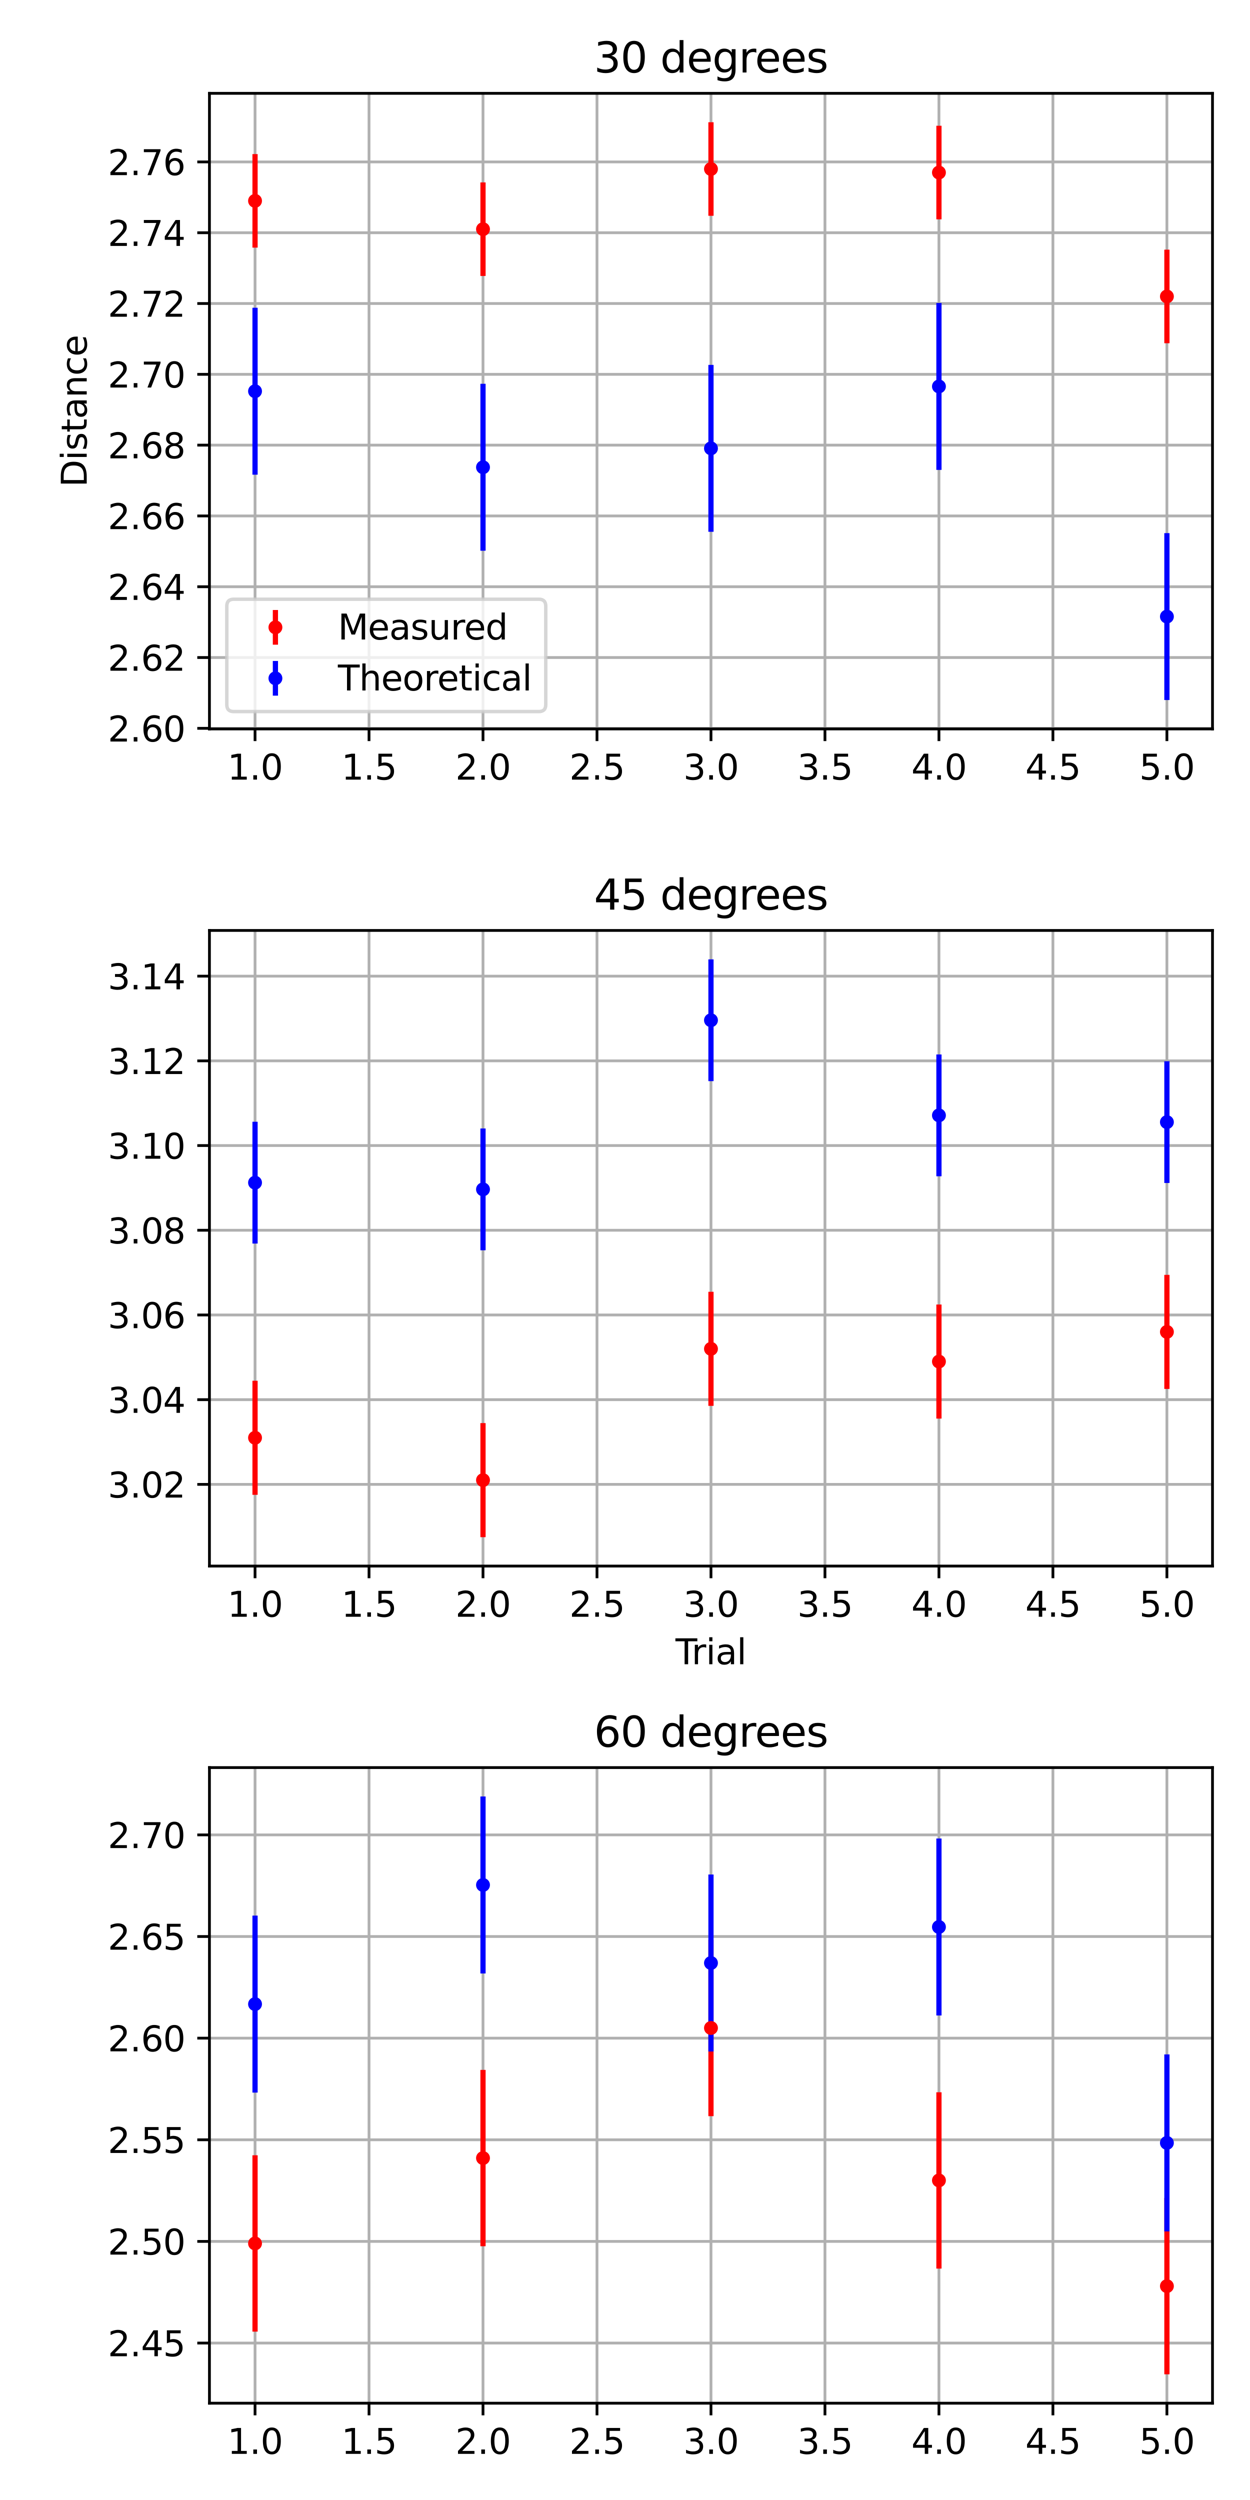 <?xml version="1.0" encoding="utf-8" standalone="no"?>
<!DOCTYPE svg PUBLIC "-//W3C//DTD SVG 1.1//EN"
  "http://www.w3.org/Graphics/SVG/1.1/DTD/svg11.dtd">
<svg xmlns:xlink="http://www.w3.org/1999/xlink" width="360pt" height="720pt" viewBox="0 0 360 720" xmlns="http://www.w3.org/2000/svg" version="1.1">
 <defs>
  <style type="text/css">*{stroke-linejoin: round; stroke-linecap: butt}</style>
 </defs>
 <g id="figure_1">
  <g id="patch_1">
   <path d="M 0 720 
L 360 720 
L 360 0 
L 0 0 
z
" style="fill: #ffffff"/>
  </g>
  <g id="axes_1">
   <g id="patch_2">
    <path d="M 60.32 209.933 
L 349.2 209.933 
L 349.2 26.88 
L 60.32 26.88 
z
" style="fill: #ffffff"/>
   </g>
   <g id="matplotlib.axis_1">
    <g id="xtick_1">
     <g id="line2d_1">
      <path d="M 73.451 209.933 
L 73.451 26.88 
" clip-path="url(#p9bf7379283)" style="fill: none; stroke: #b0b0b0; stroke-width: 0.8; stroke-linecap: square"/>
     </g>
     <g id="line2d_2">
      <defs>
       <path id="m99690526c1" d="M 0 0 
L 0 3.5 
" style="stroke: #000000; stroke-width: 0.8"/>
      </defs>
      <g>
       <use xlink:href="#m99690526c1" x="73.451" y="209.933" style="stroke: #000000; stroke-width: 0.8"/>
      </g>
     </g>
     <g id="text_1">
      <!-- 1.0 -->
      <g transform="translate(65.499 224.532) scale(0.1 -0.1)">
       <defs>
        <path id="DejaVuSans-31" d="M 794 531 
L 1825 531 
L 1825 4091 
L 703 3866 
L 703 4441 
L 1819 4666 
L 2450 4666 
L 2450 531 
L 3481 531 
L 3481 0 
L 794 0 
L 794 531 
z
" transform="scale(0.016)"/>
        <path id="DejaVuSans-2e" d="M 684 794 
L 1344 794 
L 1344 0 
L 684 0 
L 684 794 
z
" transform="scale(0.016)"/>
        <path id="DejaVuSans-30" d="M 2034 4250 
Q 1547 4250 1301 3770 
Q 1056 3291 1056 2328 
Q 1056 1369 1301 889 
Q 1547 409 2034 409 
Q 2525 409 2770 889 
Q 3016 1369 3016 2328 
Q 3016 3291 2770 3770 
Q 2525 4250 2034 4250 
z
M 2034 4750 
Q 2819 4750 3233 4129 
Q 3647 3509 3647 2328 
Q 3647 1150 3233 529 
Q 2819 -91 2034 -91 
Q 1250 -91 836 529 
Q 422 1150 422 2328 
Q 422 3509 836 4129 
Q 1250 4750 2034 4750 
z
" transform="scale(0.016)"/>
       </defs>
       <use xlink:href="#DejaVuSans-31"/>
       <use xlink:href="#DejaVuSans-2e" x="63.623"/>
       <use xlink:href="#DejaVuSans-30" x="95.41"/>
      </g>
     </g>
    </g>
    <g id="xtick_2">
     <g id="line2d_3">
      <path d="M 106.278 209.933 
L 106.278 26.88 
" clip-path="url(#p9bf7379283)" style="fill: none; stroke: #b0b0b0; stroke-width: 0.8; stroke-linecap: square"/>
     </g>
     <g id="line2d_4">
      <g>
       <use xlink:href="#m99690526c1" x="106.278" y="209.933" style="stroke: #000000; stroke-width: 0.8"/>
      </g>
     </g>
     <g id="text_2">
      <!-- 1.5 -->
      <g transform="translate(98.327 224.532) scale(0.1 -0.1)">
       <defs>
        <path id="DejaVuSans-35" d="M 691 4666 
L 3169 4666 
L 3169 4134 
L 1269 4134 
L 1269 2991 
Q 1406 3038 1543 3061 
Q 1681 3084 1819 3084 
Q 2600 3084 3056 2656 
Q 3513 2228 3513 1497 
Q 3513 744 3044 326 
Q 2575 -91 1722 -91 
Q 1428 -91 1123 -41 
Q 819 9 494 109 
L 494 744 
Q 775 591 1075 516 
Q 1375 441 1709 441 
Q 2250 441 2565 725 
Q 2881 1009 2881 1497 
Q 2881 1984 2565 2268 
Q 2250 2553 1709 2553 
Q 1456 2553 1204 2497 
Q 953 2441 691 2322 
L 691 4666 
z
" transform="scale(0.016)"/>
       </defs>
       <use xlink:href="#DejaVuSans-31"/>
       <use xlink:href="#DejaVuSans-2e" x="63.623"/>
       <use xlink:href="#DejaVuSans-35" x="95.41"/>
      </g>
     </g>
    </g>
    <g id="xtick_3">
     <g id="line2d_5">
      <path d="M 139.105 209.933 
L 139.105 26.88 
" clip-path="url(#p9bf7379283)" style="fill: none; stroke: #b0b0b0; stroke-width: 0.8; stroke-linecap: square"/>
     </g>
     <g id="line2d_6">
      <g>
       <use xlink:href="#m99690526c1" x="139.105" y="209.933" style="stroke: #000000; stroke-width: 0.8"/>
      </g>
     </g>
     <g id="text_3">
      <!-- 2.0 -->
      <g transform="translate(131.154 224.532) scale(0.1 -0.1)">
       <defs>
        <path id="DejaVuSans-32" d="M 1228 531 
L 3431 531 
L 3431 0 
L 469 0 
L 469 531 
Q 828 903 1448 1529 
Q 2069 2156 2228 2338 
Q 2531 2678 2651 2914 
Q 2772 3150 2772 3378 
Q 2772 3750 2511 3984 
Q 2250 4219 1831 4219 
Q 1534 4219 1204 4116 
Q 875 4013 500 3803 
L 500 4441 
Q 881 4594 1212 4672 
Q 1544 4750 1819 4750 
Q 2544 4750 2975 4387 
Q 3406 4025 3406 3419 
Q 3406 3131 3298 2873 
Q 3191 2616 2906 2266 
Q 2828 2175 2409 1742 
Q 1991 1309 1228 531 
z
" transform="scale(0.016)"/>
       </defs>
       <use xlink:href="#DejaVuSans-32"/>
       <use xlink:href="#DejaVuSans-2e" x="63.623"/>
       <use xlink:href="#DejaVuSans-30" x="95.41"/>
      </g>
     </g>
    </g>
    <g id="xtick_4">
     <g id="line2d_7">
      <path d="M 171.933 209.933 
L 171.933 26.88 
" clip-path="url(#p9bf7379283)" style="fill: none; stroke: #b0b0b0; stroke-width: 0.8; stroke-linecap: square"/>
     </g>
     <g id="line2d_8">
      <g>
       <use xlink:href="#m99690526c1" x="171.933" y="209.933" style="stroke: #000000; stroke-width: 0.8"/>
      </g>
     </g>
     <g id="text_4">
      <!-- 2.5 -->
      <g transform="translate(163.981 224.532) scale(0.1 -0.1)">
       <use xlink:href="#DejaVuSans-32"/>
       <use xlink:href="#DejaVuSans-2e" x="63.623"/>
       <use xlink:href="#DejaVuSans-35" x="95.41"/>
      </g>
     </g>
    </g>
    <g id="xtick_5">
     <g id="line2d_9">
      <path d="M 204.76 209.933 
L 204.76 26.88 
" clip-path="url(#p9bf7379283)" style="fill: none; stroke: #b0b0b0; stroke-width: 0.8; stroke-linecap: square"/>
     </g>
     <g id="line2d_10">
      <g>
       <use xlink:href="#m99690526c1" x="204.76" y="209.933" style="stroke: #000000; stroke-width: 0.8"/>
      </g>
     </g>
     <g id="text_5">
      <!-- 3.0 -->
      <g transform="translate(196.808 224.532) scale(0.1 -0.1)">
       <defs>
        <path id="DejaVuSans-33" d="M 2597 2516 
Q 3050 2419 3304 2112 
Q 3559 1806 3559 1356 
Q 3559 666 3084 287 
Q 2609 -91 1734 -91 
Q 1441 -91 1130 -33 
Q 819 25 488 141 
L 488 750 
Q 750 597 1062 519 
Q 1375 441 1716 441 
Q 2309 441 2620 675 
Q 2931 909 2931 1356 
Q 2931 1769 2642 2001 
Q 2353 2234 1838 2234 
L 1294 2234 
L 1294 2753 
L 1863 2753 
Q 2328 2753 2575 2939 
Q 2822 3125 2822 3475 
Q 2822 3834 2567 4026 
Q 2313 4219 1838 4219 
Q 1578 4219 1281 4162 
Q 984 4106 628 3988 
L 628 4550 
Q 988 4650 1302 4700 
Q 1616 4750 1894 4750 
Q 2613 4750 3031 4423 
Q 3450 4097 3450 3541 
Q 3450 3153 3228 2886 
Q 3006 2619 2597 2516 
z
" transform="scale(0.016)"/>
       </defs>
       <use xlink:href="#DejaVuSans-33"/>
       <use xlink:href="#DejaVuSans-2e" x="63.623"/>
       <use xlink:href="#DejaVuSans-30" x="95.41"/>
      </g>
     </g>
    </g>
    <g id="xtick_6">
     <g id="line2d_11">
      <path d="M 237.587 209.933 
L 237.587 26.88 
" clip-path="url(#p9bf7379283)" style="fill: none; stroke: #b0b0b0; stroke-width: 0.8; stroke-linecap: square"/>
     </g>
     <g id="line2d_12">
      <g>
       <use xlink:href="#m99690526c1" x="237.587" y="209.933" style="stroke: #000000; stroke-width: 0.8"/>
      </g>
     </g>
     <g id="text_6">
      <!-- 3.5 -->
      <g transform="translate(229.636 224.532) scale(0.1 -0.1)">
       <use xlink:href="#DejaVuSans-33"/>
       <use xlink:href="#DejaVuSans-2e" x="63.623"/>
       <use xlink:href="#DejaVuSans-35" x="95.41"/>
      </g>
     </g>
    </g>
    <g id="xtick_7">
     <g id="line2d_13">
      <path d="M 270.415 209.933 
L 270.415 26.88 
" clip-path="url(#p9bf7379283)" style="fill: none; stroke: #b0b0b0; stroke-width: 0.8; stroke-linecap: square"/>
     </g>
     <g id="line2d_14">
      <g>
       <use xlink:href="#m99690526c1" x="270.415" y="209.933" style="stroke: #000000; stroke-width: 0.8"/>
      </g>
     </g>
     <g id="text_7">
      <!-- 4.0 -->
      <g transform="translate(262.463 224.532) scale(0.1 -0.1)">
       <defs>
        <path id="DejaVuSans-34" d="M 2419 4116 
L 825 1625 
L 2419 1625 
L 2419 4116 
z
M 2253 4666 
L 3047 4666 
L 3047 1625 
L 3713 1625 
L 3713 1100 
L 3047 1100 
L 3047 0 
L 2419 0 
L 2419 1100 
L 313 1100 
L 313 1709 
L 2253 4666 
z
" transform="scale(0.016)"/>
       </defs>
       <use xlink:href="#DejaVuSans-34"/>
       <use xlink:href="#DejaVuSans-2e" x="63.623"/>
       <use xlink:href="#DejaVuSans-30" x="95.41"/>
      </g>
     </g>
    </g>
    <g id="xtick_8">
     <g id="line2d_15">
      <path d="M 303.242 209.933 
L 303.242 26.88 
" clip-path="url(#p9bf7379283)" style="fill: none; stroke: #b0b0b0; stroke-width: 0.8; stroke-linecap: square"/>
     </g>
     <g id="line2d_16">
      <g>
       <use xlink:href="#m99690526c1" x="303.242" y="209.933" style="stroke: #000000; stroke-width: 0.8"/>
      </g>
     </g>
     <g id="text_8">
      <!-- 4.5 -->
      <g transform="translate(295.29 224.532) scale(0.1 -0.1)">
       <use xlink:href="#DejaVuSans-34"/>
       <use xlink:href="#DejaVuSans-2e" x="63.623"/>
       <use xlink:href="#DejaVuSans-35" x="95.41"/>
      </g>
     </g>
    </g>
    <g id="xtick_9">
     <g id="line2d_17">
      <path d="M 336.069 209.933 
L 336.069 26.88 
" clip-path="url(#p9bf7379283)" style="fill: none; stroke: #b0b0b0; stroke-width: 0.8; stroke-linecap: square"/>
     </g>
     <g id="line2d_18">
      <g>
       <use xlink:href="#m99690526c1" x="336.069" y="209.933" style="stroke: #000000; stroke-width: 0.8"/>
      </g>
     </g>
     <g id="text_9">
      <!-- 5.0 -->
      <g transform="translate(328.118 224.532) scale(0.1 -0.1)">
       <use xlink:href="#DejaVuSans-35"/>
       <use xlink:href="#DejaVuSans-2e" x="63.623"/>
       <use xlink:href="#DejaVuSans-30" x="95.41"/>
      </g>
     </g>
    </g>
   </g>
   <g id="matplotlib.axis_2">
    <g id="ytick_1">
     <g id="line2d_19">
      <path d="M 60.32 209.761 
L 349.2 209.761 
" clip-path="url(#p9bf7379283)" style="fill: none; stroke: #b0b0b0; stroke-width: 0.8; stroke-linecap: square"/>
     </g>
     <g id="line2d_20">
      <defs>
       <path id="m8f502c52a0" d="M 0 0 
L -3.5 0 
" style="stroke: #000000; stroke-width: 0.8"/>
      </defs>
      <g>
       <use xlink:href="#m8f502c52a0" x="60.32" y="209.761" style="stroke: #000000; stroke-width: 0.8"/>
      </g>
     </g>
     <g id="text_10">
      <!-- 2.60 -->
      <g transform="translate(31.054 213.56) scale(0.1 -0.1)">
       <defs>
        <path id="DejaVuSans-36" d="M 2113 2584 
Q 1688 2584 1439 2293 
Q 1191 2003 1191 1497 
Q 1191 994 1439 701 
Q 1688 409 2113 409 
Q 2538 409 2786 701 
Q 3034 994 3034 1497 
Q 3034 2003 2786 2293 
Q 2538 2584 2113 2584 
z
M 3366 4563 
L 3366 3988 
Q 3128 4100 2886 4159 
Q 2644 4219 2406 4219 
Q 1781 4219 1451 3797 
Q 1122 3375 1075 2522 
Q 1259 2794 1537 2939 
Q 1816 3084 2150 3084 
Q 2853 3084 3261 2657 
Q 3669 2231 3669 1497 
Q 3669 778 3244 343 
Q 2819 -91 2113 -91 
Q 1303 -91 875 529 
Q 447 1150 447 2328 
Q 447 3434 972 4092 
Q 1497 4750 2381 4750 
Q 2619 4750 2861 4703 
Q 3103 4656 3366 4563 
z
" transform="scale(0.016)"/>
       </defs>
       <use xlink:href="#DejaVuSans-32"/>
       <use xlink:href="#DejaVuSans-2e" x="63.623"/>
       <use xlink:href="#DejaVuSans-36" x="95.41"/>
       <use xlink:href="#DejaVuSans-30" x="159.033"/>
      </g>
     </g>
    </g>
    <g id="ytick_2">
     <g id="line2d_21">
      <path d="M 60.32 189.37 
L 349.2 189.37 
" clip-path="url(#p9bf7379283)" style="fill: none; stroke: #b0b0b0; stroke-width: 0.8; stroke-linecap: square"/>
     </g>
     <g id="line2d_22">
      <g>
       <use xlink:href="#m8f502c52a0" x="60.32" y="189.37" style="stroke: #000000; stroke-width: 0.8"/>
      </g>
     </g>
     <g id="text_11">
      <!-- 2.62 -->
      <g transform="translate(31.054 193.169) scale(0.1 -0.1)">
       <use xlink:href="#DejaVuSans-32"/>
       <use xlink:href="#DejaVuSans-2e" x="63.623"/>
       <use xlink:href="#DejaVuSans-36" x="95.41"/>
       <use xlink:href="#DejaVuSans-32" x="159.033"/>
      </g>
     </g>
    </g>
    <g id="ytick_3">
     <g id="line2d_23">
      <path d="M 60.32 168.979 
L 349.2 168.979 
" clip-path="url(#p9bf7379283)" style="fill: none; stroke: #b0b0b0; stroke-width: 0.8; stroke-linecap: square"/>
     </g>
     <g id="line2d_24">
      <g>
       <use xlink:href="#m8f502c52a0" x="60.32" y="168.979" style="stroke: #000000; stroke-width: 0.8"/>
      </g>
     </g>
     <g id="text_12">
      <!-- 2.64 -->
      <g transform="translate(31.054 172.778) scale(0.1 -0.1)">
       <use xlink:href="#DejaVuSans-32"/>
       <use xlink:href="#DejaVuSans-2e" x="63.623"/>
       <use xlink:href="#DejaVuSans-36" x="95.41"/>
       <use xlink:href="#DejaVuSans-34" x="159.033"/>
      </g>
     </g>
    </g>
    <g id="ytick_4">
     <g id="line2d_25">
      <path d="M 60.32 148.589 
L 349.2 148.589 
" clip-path="url(#p9bf7379283)" style="fill: none; stroke: #b0b0b0; stroke-width: 0.8; stroke-linecap: square"/>
     </g>
     <g id="line2d_26">
      <g>
       <use xlink:href="#m8f502c52a0" x="60.32" y="148.589" style="stroke: #000000; stroke-width: 0.8"/>
      </g>
     </g>
     <g id="text_13">
      <!-- 2.66 -->
      <g transform="translate(31.054 152.388) scale(0.1 -0.1)">
       <use xlink:href="#DejaVuSans-32"/>
       <use xlink:href="#DejaVuSans-2e" x="63.623"/>
       <use xlink:href="#DejaVuSans-36" x="95.41"/>
       <use xlink:href="#DejaVuSans-36" x="159.033"/>
      </g>
     </g>
    </g>
    <g id="ytick_5">
     <g id="line2d_27">
      <path d="M 60.32 128.198 
L 349.2 128.198 
" clip-path="url(#p9bf7379283)" style="fill: none; stroke: #b0b0b0; stroke-width: 0.8; stroke-linecap: square"/>
     </g>
     <g id="line2d_28">
      <g>
       <use xlink:href="#m8f502c52a0" x="60.32" y="128.198" style="stroke: #000000; stroke-width: 0.8"/>
      </g>
     </g>
     <g id="text_14">
      <!-- 2.68 -->
      <g transform="translate(31.054 131.997) scale(0.1 -0.1)">
       <defs>
        <path id="DejaVuSans-38" d="M 2034 2216 
Q 1584 2216 1326 1975 
Q 1069 1734 1069 1313 
Q 1069 891 1326 650 
Q 1584 409 2034 409 
Q 2484 409 2743 651 
Q 3003 894 3003 1313 
Q 3003 1734 2745 1975 
Q 2488 2216 2034 2216 
z
M 1403 2484 
Q 997 2584 770 2862 
Q 544 3141 544 3541 
Q 544 4100 942 4425 
Q 1341 4750 2034 4750 
Q 2731 4750 3128 4425 
Q 3525 4100 3525 3541 
Q 3525 3141 3298 2862 
Q 3072 2584 2669 2484 
Q 3125 2378 3379 2068 
Q 3634 1759 3634 1313 
Q 3634 634 3220 271 
Q 2806 -91 2034 -91 
Q 1263 -91 848 271 
Q 434 634 434 1313 
Q 434 1759 690 2068 
Q 947 2378 1403 2484 
z
M 1172 3481 
Q 1172 3119 1398 2916 
Q 1625 2713 2034 2713 
Q 2441 2713 2670 2916 
Q 2900 3119 2900 3481 
Q 2900 3844 2670 4047 
Q 2441 4250 2034 4250 
Q 1625 4250 1398 4047 
Q 1172 3844 1172 3481 
z
" transform="scale(0.016)"/>
       </defs>
       <use xlink:href="#DejaVuSans-32"/>
       <use xlink:href="#DejaVuSans-2e" x="63.623"/>
       <use xlink:href="#DejaVuSans-36" x="95.41"/>
       <use xlink:href="#DejaVuSans-38" x="159.033"/>
      </g>
     </g>
    </g>
    <g id="ytick_6">
     <g id="line2d_29">
      <path d="M 60.32 107.807 
L 349.2 107.807 
" clip-path="url(#p9bf7379283)" style="fill: none; stroke: #b0b0b0; stroke-width: 0.8; stroke-linecap: square"/>
     </g>
     <g id="line2d_30">
      <g>
       <use xlink:href="#m8f502c52a0" x="60.32" y="107.807" style="stroke: #000000; stroke-width: 0.8"/>
      </g>
     </g>
     <g id="text_15">
      <!-- 2.70 -->
      <g transform="translate(31.054 111.606) scale(0.1 -0.1)">
       <defs>
        <path id="DejaVuSans-37" d="M 525 4666 
L 3525 4666 
L 3525 4397 
L 1831 0 
L 1172 0 
L 2766 4134 
L 525 4134 
L 525 4666 
z
" transform="scale(0.016)"/>
       </defs>
       <use xlink:href="#DejaVuSans-32"/>
       <use xlink:href="#DejaVuSans-2e" x="63.623"/>
       <use xlink:href="#DejaVuSans-37" x="95.41"/>
       <use xlink:href="#DejaVuSans-30" x="159.033"/>
      </g>
     </g>
    </g>
    <g id="ytick_7">
     <g id="line2d_31">
      <path d="M 60.32 87.416 
L 349.2 87.416 
" clip-path="url(#p9bf7379283)" style="fill: none; stroke: #b0b0b0; stroke-width: 0.8; stroke-linecap: square"/>
     </g>
     <g id="line2d_32">
      <g>
       <use xlink:href="#m8f502c52a0" x="60.32" y="87.416" style="stroke: #000000; stroke-width: 0.8"/>
      </g>
     </g>
     <g id="text_16">
      <!-- 2.72 -->
      <g transform="translate(31.054 91.216) scale(0.1 -0.1)">
       <use xlink:href="#DejaVuSans-32"/>
       <use xlink:href="#DejaVuSans-2e" x="63.623"/>
       <use xlink:href="#DejaVuSans-37" x="95.41"/>
       <use xlink:href="#DejaVuSans-32" x="159.033"/>
      </g>
     </g>
    </g>
    <g id="ytick_8">
     <g id="line2d_33">
      <path d="M 60.32 67.026 
L 349.2 67.026 
" clip-path="url(#p9bf7379283)" style="fill: none; stroke: #b0b0b0; stroke-width: 0.8; stroke-linecap: square"/>
     </g>
     <g id="line2d_34">
      <g>
       <use xlink:href="#m8f502c52a0" x="60.32" y="67.026" style="stroke: #000000; stroke-width: 0.8"/>
      </g>
     </g>
     <g id="text_17">
      <!-- 2.74 -->
      <g transform="translate(31.054 70.825) scale(0.1 -0.1)">
       <use xlink:href="#DejaVuSans-32"/>
       <use xlink:href="#DejaVuSans-2e" x="63.623"/>
       <use xlink:href="#DejaVuSans-37" x="95.41"/>
       <use xlink:href="#DejaVuSans-34" x="159.033"/>
      </g>
     </g>
    </g>
    <g id="ytick_9">
     <g id="line2d_35">
      <path d="M 60.32 46.635 
L 349.2 46.635 
" clip-path="url(#p9bf7379283)" style="fill: none; stroke: #b0b0b0; stroke-width: 0.8; stroke-linecap: square"/>
     </g>
     <g id="line2d_36">
      <g>
       <use xlink:href="#m8f502c52a0" x="60.32" y="46.635" style="stroke: #000000; stroke-width: 0.8"/>
      </g>
     </g>
     <g id="text_18">
      <!-- 2.76 -->
      <g transform="translate(31.054 50.434) scale(0.1 -0.1)">
       <use xlink:href="#DejaVuSans-32"/>
       <use xlink:href="#DejaVuSans-2e" x="63.623"/>
       <use xlink:href="#DejaVuSans-37" x="95.41"/>
       <use xlink:href="#DejaVuSans-36" x="159.033"/>
      </g>
     </g>
    </g>
    <g id="text_19">
     <!-- Distance -->
     <g transform="translate(24.975 140.269) rotate(-90) scale(0.1 -0.1)">
      <defs>
       <path id="DejaVuSans-44" d="M 1259 4147 
L 1259 519 
L 2022 519 
Q 2988 519 3436 956 
Q 3884 1394 3884 2338 
Q 3884 3275 3436 3711 
Q 2988 4147 2022 4147 
L 1259 4147 
z
M 628 4666 
L 1925 4666 
Q 3281 4666 3915 4102 
Q 4550 3538 4550 2338 
Q 4550 1131 3912 565 
Q 3275 0 1925 0 
L 628 0 
L 628 4666 
z
" transform="scale(0.016)"/>
       <path id="DejaVuSans-69" d="M 603 3500 
L 1178 3500 
L 1178 0 
L 603 0 
L 603 3500 
z
M 603 4863 
L 1178 4863 
L 1178 4134 
L 603 4134 
L 603 4863 
z
" transform="scale(0.016)"/>
       <path id="DejaVuSans-73" d="M 2834 3397 
L 2834 2853 
Q 2591 2978 2328 3040 
Q 2066 3103 1784 3103 
Q 1356 3103 1142 2972 
Q 928 2841 928 2578 
Q 928 2378 1081 2264 
Q 1234 2150 1697 2047 
L 1894 2003 
Q 2506 1872 2764 1633 
Q 3022 1394 3022 966 
Q 3022 478 2636 193 
Q 2250 -91 1575 -91 
Q 1294 -91 989 -36 
Q 684 19 347 128 
L 347 722 
Q 666 556 975 473 
Q 1284 391 1588 391 
Q 1994 391 2212 530 
Q 2431 669 2431 922 
Q 2431 1156 2273 1281 
Q 2116 1406 1581 1522 
L 1381 1569 
Q 847 1681 609 1914 
Q 372 2147 372 2553 
Q 372 3047 722 3315 
Q 1072 3584 1716 3584 
Q 2034 3584 2315 3537 
Q 2597 3491 2834 3397 
z
" transform="scale(0.016)"/>
       <path id="DejaVuSans-74" d="M 1172 4494 
L 1172 3500 
L 2356 3500 
L 2356 3053 
L 1172 3053 
L 1172 1153 
Q 1172 725 1289 603 
Q 1406 481 1766 481 
L 2356 481 
L 2356 0 
L 1766 0 
Q 1100 0 847 248 
Q 594 497 594 1153 
L 594 3053 
L 172 3053 
L 172 3500 
L 594 3500 
L 594 4494 
L 1172 4494 
z
" transform="scale(0.016)"/>
       <path id="DejaVuSans-61" d="M 2194 1759 
Q 1497 1759 1228 1600 
Q 959 1441 959 1056 
Q 959 750 1161 570 
Q 1363 391 1709 391 
Q 2188 391 2477 730 
Q 2766 1069 2766 1631 
L 2766 1759 
L 2194 1759 
z
M 3341 1997 
L 3341 0 
L 2766 0 
L 2766 531 
Q 2569 213 2275 61 
Q 1981 -91 1556 -91 
Q 1019 -91 701 211 
Q 384 513 384 1019 
Q 384 1609 779 1909 
Q 1175 2209 1959 2209 
L 2766 2209 
L 2766 2266 
Q 2766 2663 2505 2880 
Q 2244 3097 1772 3097 
Q 1472 3097 1187 3025 
Q 903 2953 641 2809 
L 641 3341 
Q 956 3463 1253 3523 
Q 1550 3584 1831 3584 
Q 2591 3584 2966 3190 
Q 3341 2797 3341 1997 
z
" transform="scale(0.016)"/>
       <path id="DejaVuSans-6e" d="M 3513 2113 
L 3513 0 
L 2938 0 
L 2938 2094 
Q 2938 2591 2744 2837 
Q 2550 3084 2163 3084 
Q 1697 3084 1428 2787 
Q 1159 2491 1159 1978 
L 1159 0 
L 581 0 
L 581 3500 
L 1159 3500 
L 1159 2956 
Q 1366 3272 1645 3428 
Q 1925 3584 2291 3584 
Q 2894 3584 3203 3211 
Q 3513 2838 3513 2113 
z
" transform="scale(0.016)"/>
       <path id="DejaVuSans-63" d="M 3122 3366 
L 3122 2828 
Q 2878 2963 2633 3030 
Q 2388 3097 2138 3097 
Q 1578 3097 1268 2742 
Q 959 2388 959 1747 
Q 959 1106 1268 751 
Q 1578 397 2138 397 
Q 2388 397 2633 464 
Q 2878 531 3122 666 
L 3122 134 
Q 2881 22 2623 -34 
Q 2366 -91 2075 -91 
Q 1284 -91 818 406 
Q 353 903 353 1747 
Q 353 2603 823 3093 
Q 1294 3584 2113 3584 
Q 2378 3584 2631 3529 
Q 2884 3475 3122 3366 
z
" transform="scale(0.016)"/>
       <path id="DejaVuSans-65" d="M 3597 1894 
L 3597 1613 
L 953 1613 
Q 991 1019 1311 708 
Q 1631 397 2203 397 
Q 2534 397 2845 478 
Q 3156 559 3463 722 
L 3463 178 
Q 3153 47 2828 -22 
Q 2503 -91 2169 -91 
Q 1331 -91 842 396 
Q 353 884 353 1716 
Q 353 2575 817 3079 
Q 1281 3584 2069 3584 
Q 2775 3584 3186 3129 
Q 3597 2675 3597 1894 
z
M 3022 2063 
Q 3016 2534 2758 2815 
Q 2500 3097 2075 3097 
Q 1594 3097 1305 2825 
Q 1016 2553 972 2059 
L 3022 2063 
z
" transform="scale(0.016)"/>
      </defs>
      <use xlink:href="#DejaVuSans-44"/>
      <use xlink:href="#DejaVuSans-69" x="77.002"/>
      <use xlink:href="#DejaVuSans-73" x="104.785"/>
      <use xlink:href="#DejaVuSans-74" x="156.885"/>
      <use xlink:href="#DejaVuSans-61" x="196.094"/>
      <use xlink:href="#DejaVuSans-6e" x="257.373"/>
      <use xlink:href="#DejaVuSans-63" x="320.752"/>
      <use xlink:href="#DejaVuSans-65" x="375.732"/>
     </g>
    </g>
   </g>
   <g id="LineCollection_1">
    <path d="M 73.451 71.323 
L 73.451 44.376 
" clip-path="url(#p9bf7379283)" style="fill: none; stroke: #ff0000; stroke-width: 1.5"/>
    <path d="M 139.105 79.479 
L 139.105 52.533 
" clip-path="url(#p9bf7379283)" style="fill: none; stroke: #ff0000; stroke-width: 1.5"/>
    <path d="M 204.76 62.147 
L 204.76 35.201 
" clip-path="url(#p9bf7379283)" style="fill: none; stroke: #ff0000; stroke-width: 1.5"/>
    <path d="M 270.415 63.167 
L 270.415 36.22 
" clip-path="url(#p9bf7379283)" style="fill: none; stroke: #ff0000; stroke-width: 1.5"/>
    <path d="M 336.069 98.851 
L 336.069 71.904 
" clip-path="url(#p9bf7379283)" style="fill: none; stroke: #ff0000; stroke-width: 1.5"/>
   </g>
   <g id="LineCollection_2">
    <path d="M 73.451 136.709 
L 73.451 88.636 
" clip-path="url(#p9bf7379283)" style="fill: none; stroke: #0000ff; stroke-width: 1.5"/>
    <path d="M 139.105 158.611 
L 139.105 110.538 
" clip-path="url(#p9bf7379283)" style="fill: none; stroke: #0000ff; stroke-width: 1.5"/>
    <path d="M 204.76 153.161 
L 204.76 105.088 
" clip-path="url(#p9bf7379283)" style="fill: none; stroke: #0000ff; stroke-width: 1.5"/>
    <path d="M 270.415 135.332 
L 270.415 87.258 
" clip-path="url(#p9bf7379283)" style="fill: none; stroke: #0000ff; stroke-width: 1.5"/>
    <path d="M 336.069 201.613 
L 336.069 153.539 
" clip-path="url(#p9bf7379283)" style="fill: none; stroke: #0000ff; stroke-width: 1.5"/>
   </g>
   <g id="line2d_37">
    <defs>
     <path id="mc3badb9f2e" d="M 0 1.5 
C 0.398 1.5 0.779 1.342 1.061 1.061 
C 1.342 0.779 1.5 0.398 1.5 0 
C 1.5 -0.398 1.342 -0.779 1.061 -1.061 
C 0.779 -1.342 0.398 -1.5 0 -1.5 
C -0.398 -1.5 -0.779 -1.342 -1.061 -1.061 
C -1.342 -0.779 -1.5 -0.398 -1.5 0 
C -1.5 0.398 -1.342 0.779 -1.061 1.061 
C -0.779 1.342 -0.398 1.5 0 1.5 
z
" style="stroke: #ff0000"/>
    </defs>
    <g clip-path="url(#p9bf7379283)">
     <use xlink:href="#mc3badb9f2e" x="73.451" y="57.85" style="fill: #ff0000; stroke: #ff0000"/>
     <use xlink:href="#mc3badb9f2e" x="139.105" y="66.006" style="fill: #ff0000; stroke: #ff0000"/>
     <use xlink:href="#mc3badb9f2e" x="204.76" y="48.674" style="fill: #ff0000; stroke: #ff0000"/>
     <use xlink:href="#mc3badb9f2e" x="270.415" y="49.693" style="fill: #ff0000; stroke: #ff0000"/>
     <use xlink:href="#mc3badb9f2e" x="336.069" y="85.377" style="fill: #ff0000; stroke: #ff0000"/>
    </g>
   </g>
   <g id="line2d_38">
    <defs>
     <path id="m4c81123895" d="M 0 1.5 
C 0.398 1.5 0.779 1.342 1.061 1.061 
C 1.342 0.779 1.5 0.398 1.5 0 
C 1.5 -0.398 1.342 -0.779 1.061 -1.061 
C 0.779 -1.342 0.398 -1.5 0 -1.5 
C -0.398 -1.5 -0.779 -1.342 -1.061 -1.061 
C -1.342 -0.779 -1.5 -0.398 -1.5 0 
C -1.5 0.398 -1.342 0.779 -1.061 1.061 
C -0.779 1.342 -0.398 1.5 0 1.5 
z
" style="stroke: #0000ff"/>
    </defs>
    <g clip-path="url(#p9bf7379283)">
     <use xlink:href="#m4c81123895" x="73.451" y="112.673" style="fill: #0000ff; stroke: #0000ff"/>
     <use xlink:href="#m4c81123895" x="139.105" y="134.575" style="fill: #0000ff; stroke: #0000ff"/>
     <use xlink:href="#m4c81123895" x="204.76" y="129.125" style="fill: #0000ff; stroke: #0000ff"/>
     <use xlink:href="#m4c81123895" x="270.415" y="111.295" style="fill: #0000ff; stroke: #0000ff"/>
     <use xlink:href="#m4c81123895" x="336.069" y="177.576" style="fill: #0000ff; stroke: #0000ff"/>
    </g>
   </g>
   <g id="patch_3">
    <path d="M 60.32 209.933 
L 60.32 26.88 
" style="fill: none; stroke: #000000; stroke-width: 0.8; stroke-linejoin: miter; stroke-linecap: square"/>
   </g>
   <g id="patch_4">
    <path d="M 349.2 209.933 
L 349.2 26.88 
" style="fill: none; stroke: #000000; stroke-width: 0.8; stroke-linejoin: miter; stroke-linecap: square"/>
   </g>
   <g id="patch_5">
    <path d="M 60.32 209.933 
L 349.2 209.933 
" style="fill: none; stroke: #000000; stroke-width: 0.8; stroke-linejoin: miter; stroke-linecap: square"/>
   </g>
   <g id="patch_6">
    <path d="M 60.32 26.88 
L 349.2 26.88 
" style="fill: none; stroke: #000000; stroke-width: 0.8; stroke-linejoin: miter; stroke-linecap: square"/>
   </g>
   <g id="text_20">
    <!-- 30 degrees -->
    <g transform="translate(171.067 20.88) scale(0.12 -0.12)">
     <defs>
      <path id="DejaVuSans-20" transform="scale(0.016)"/>
      <path id="DejaVuSans-64" d="M 2906 2969 
L 2906 4863 
L 3481 4863 
L 3481 0 
L 2906 0 
L 2906 525 
Q 2725 213 2448 61 
Q 2172 -91 1784 -91 
Q 1150 -91 751 415 
Q 353 922 353 1747 
Q 353 2572 751 3078 
Q 1150 3584 1784 3584 
Q 2172 3584 2448 3432 
Q 2725 3281 2906 2969 
z
M 947 1747 
Q 947 1113 1208 752 
Q 1469 391 1925 391 
Q 2381 391 2643 752 
Q 2906 1113 2906 1747 
Q 2906 2381 2643 2742 
Q 2381 3103 1925 3103 
Q 1469 3103 1208 2742 
Q 947 2381 947 1747 
z
" transform="scale(0.016)"/>
      <path id="DejaVuSans-67" d="M 2906 1791 
Q 2906 2416 2648 2759 
Q 2391 3103 1925 3103 
Q 1463 3103 1205 2759 
Q 947 2416 947 1791 
Q 947 1169 1205 825 
Q 1463 481 1925 481 
Q 2391 481 2648 825 
Q 2906 1169 2906 1791 
z
M 3481 434 
Q 3481 -459 3084 -895 
Q 2688 -1331 1869 -1331 
Q 1566 -1331 1297 -1286 
Q 1028 -1241 775 -1147 
L 775 -588 
Q 1028 -725 1275 -790 
Q 1522 -856 1778 -856 
Q 2344 -856 2625 -561 
Q 2906 -266 2906 331 
L 2906 616 
Q 2728 306 2450 153 
Q 2172 0 1784 0 
Q 1141 0 747 490 
Q 353 981 353 1791 
Q 353 2603 747 3093 
Q 1141 3584 1784 3584 
Q 2172 3584 2450 3431 
Q 2728 3278 2906 2969 
L 2906 3500 
L 3481 3500 
L 3481 434 
z
" transform="scale(0.016)"/>
      <path id="DejaVuSans-72" d="M 2631 2963 
Q 2534 3019 2420 3045 
Q 2306 3072 2169 3072 
Q 1681 3072 1420 2755 
Q 1159 2438 1159 1844 
L 1159 0 
L 581 0 
L 581 3500 
L 1159 3500 
L 1159 2956 
Q 1341 3275 1631 3429 
Q 1922 3584 2338 3584 
Q 2397 3584 2469 3576 
Q 2541 3569 2628 3553 
L 2631 2963 
z
" transform="scale(0.016)"/>
     </defs>
     <use xlink:href="#DejaVuSans-33"/>
     <use xlink:href="#DejaVuSans-30" x="63.623"/>
     <use xlink:href="#DejaVuSans-20" x="127.246"/>
     <use xlink:href="#DejaVuSans-64" x="159.033"/>
     <use xlink:href="#DejaVuSans-65" x="222.51"/>
     <use xlink:href="#DejaVuSans-67" x="284.033"/>
     <use xlink:href="#DejaVuSans-72" x="347.51"/>
     <use xlink:href="#DejaVuSans-65" x="386.373"/>
     <use xlink:href="#DejaVuSans-65" x="447.896"/>
     <use xlink:href="#DejaVuSans-73" x="509.42"/>
    </g>
   </g>
   <g id="legend_1">
    <g id="patch_7">
     <path d="M 67.32 204.933 
L 155.179 204.933 
Q 157.179 204.933 157.179 202.933 
L 157.179 174.577 
Q 157.179 172.577 155.179 172.577 
L 67.32 172.577 
Q 65.32 172.577 65.32 174.577 
L 65.32 202.933 
Q 65.32 204.933 67.32 204.933 
z
" style="fill: #ffffff; opacity: 0.8; stroke: #cccccc; stroke-linejoin: miter"/>
    </g>
    <g id="LineCollection_3">
     <path d="M 79.32 185.676 
L 79.32 175.676 
" style="fill: none; stroke: #ff0000; stroke-width: 1.5"/>
    </g>
    <g id="line2d_39"/>
    <g id="line2d_40">
     <g>
      <use xlink:href="#mc3badb9f2e" x="79.32" y="180.676" style="fill: #ff0000; stroke: #ff0000"/>
     </g>
    </g>
    <g id="text_21">
     <!-- Measured -->
     <g transform="translate(97.32 184.176) scale(0.1 -0.1)">
      <defs>
       <path id="DejaVuSans-4d" d="M 628 4666 
L 1569 4666 
L 2759 1491 
L 3956 4666 
L 4897 4666 
L 4897 0 
L 4281 0 
L 4281 4097 
L 3078 897 
L 2444 897 
L 1241 4097 
L 1241 0 
L 628 0 
L 628 4666 
z
" transform="scale(0.016)"/>
       <path id="DejaVuSans-75" d="M 544 1381 
L 544 3500 
L 1119 3500 
L 1119 1403 
Q 1119 906 1312 657 
Q 1506 409 1894 409 
Q 2359 409 2629 706 
Q 2900 1003 2900 1516 
L 2900 3500 
L 3475 3500 
L 3475 0 
L 2900 0 
L 2900 538 
Q 2691 219 2414 64 
Q 2138 -91 1772 -91 
Q 1169 -91 856 284 
Q 544 659 544 1381 
z
M 1991 3584 
L 1991 3584 
z
" transform="scale(0.016)"/>
      </defs>
      <use xlink:href="#DejaVuSans-4d"/>
      <use xlink:href="#DejaVuSans-65" x="86.279"/>
      <use xlink:href="#DejaVuSans-61" x="147.803"/>
      <use xlink:href="#DejaVuSans-73" x="209.082"/>
      <use xlink:href="#DejaVuSans-75" x="261.182"/>
      <use xlink:href="#DejaVuSans-72" x="324.561"/>
      <use xlink:href="#DejaVuSans-65" x="363.424"/>
      <use xlink:href="#DejaVuSans-64" x="424.947"/>
     </g>
    </g>
    <g id="LineCollection_4">
     <path d="M 79.32 200.354 
L 79.32 190.354 
" style="fill: none; stroke: #0000ff; stroke-width: 1.5"/>
    </g>
    <g id="line2d_41"/>
    <g id="line2d_42">
     <g>
      <use xlink:href="#m4c81123895" x="79.32" y="195.354" style="fill: #0000ff; stroke: #0000ff"/>
     </g>
    </g>
    <g id="text_22">
     <!-- Theoretical -->
     <g transform="translate(97.32 198.854) scale(0.1 -0.1)">
      <defs>
       <path id="DejaVuSans-54" d="M -19 4666 
L 3928 4666 
L 3928 4134 
L 2272 4134 
L 2272 0 
L 1638 0 
L 1638 4134 
L -19 4134 
L -19 4666 
z
" transform="scale(0.016)"/>
       <path id="DejaVuSans-68" d="M 3513 2113 
L 3513 0 
L 2938 0 
L 2938 2094 
Q 2938 2591 2744 2837 
Q 2550 3084 2163 3084 
Q 1697 3084 1428 2787 
Q 1159 2491 1159 1978 
L 1159 0 
L 581 0 
L 581 4863 
L 1159 4863 
L 1159 2956 
Q 1366 3272 1645 3428 
Q 1925 3584 2291 3584 
Q 2894 3584 3203 3211 
Q 3513 2838 3513 2113 
z
" transform="scale(0.016)"/>
       <path id="DejaVuSans-6f" d="M 1959 3097 
Q 1497 3097 1228 2736 
Q 959 2375 959 1747 
Q 959 1119 1226 758 
Q 1494 397 1959 397 
Q 2419 397 2687 759 
Q 2956 1122 2956 1747 
Q 2956 2369 2687 2733 
Q 2419 3097 1959 3097 
z
M 1959 3584 
Q 2709 3584 3137 3096 
Q 3566 2609 3566 1747 
Q 3566 888 3137 398 
Q 2709 -91 1959 -91 
Q 1206 -91 779 398 
Q 353 888 353 1747 
Q 353 2609 779 3096 
Q 1206 3584 1959 3584 
z
" transform="scale(0.016)"/>
       <path id="DejaVuSans-6c" d="M 603 4863 
L 1178 4863 
L 1178 0 
L 603 0 
L 603 4863 
z
" transform="scale(0.016)"/>
      </defs>
      <use xlink:href="#DejaVuSans-54"/>
      <use xlink:href="#DejaVuSans-68" x="61.084"/>
      <use xlink:href="#DejaVuSans-65" x="124.463"/>
      <use xlink:href="#DejaVuSans-6f" x="185.986"/>
      <use xlink:href="#DejaVuSans-72" x="247.168"/>
      <use xlink:href="#DejaVuSans-65" x="286.031"/>
      <use xlink:href="#DejaVuSans-74" x="347.555"/>
      <use xlink:href="#DejaVuSans-69" x="386.764"/>
      <use xlink:href="#DejaVuSans-63" x="414.547"/>
      <use xlink:href="#DejaVuSans-61" x="469.527"/>
      <use xlink:href="#DejaVuSans-6c" x="530.807"/>
     </g>
    </g>
   </g>
  </g>
  <g id="axes_2">
   <g id="patch_8">
    <path d="M 60.32 451.027 
L 349.2 451.027 
L 349.2 267.973 
L 60.32 267.973 
z
" style="fill: #ffffff"/>
   </g>
   <g id="matplotlib.axis_3">
    <g id="xtick_10">
     <g id="line2d_43">
      <path d="M 73.451 451.027 
L 73.451 267.973 
" clip-path="url(#pc98011650f)" style="fill: none; stroke: #b0b0b0; stroke-width: 0.8; stroke-linecap: square"/>
     </g>
     <g id="line2d_44">
      <g>
       <use xlink:href="#m99690526c1" x="73.451" y="451.027" style="stroke: #000000; stroke-width: 0.8"/>
      </g>
     </g>
     <g id="text_23">
      <!-- 1.0 -->
      <g transform="translate(65.499 465.625) scale(0.1 -0.1)">
       <use xlink:href="#DejaVuSans-31"/>
       <use xlink:href="#DejaVuSans-2e" x="63.623"/>
       <use xlink:href="#DejaVuSans-30" x="95.41"/>
      </g>
     </g>
    </g>
    <g id="xtick_11">
     <g id="line2d_45">
      <path d="M 106.278 451.027 
L 106.278 267.973 
" clip-path="url(#pc98011650f)" style="fill: none; stroke: #b0b0b0; stroke-width: 0.8; stroke-linecap: square"/>
     </g>
     <g id="line2d_46">
      <g>
       <use xlink:href="#m99690526c1" x="106.278" y="451.027" style="stroke: #000000; stroke-width: 0.8"/>
      </g>
     </g>
     <g id="text_24">
      <!-- 1.5 -->
      <g transform="translate(98.327 465.625) scale(0.1 -0.1)">
       <use xlink:href="#DejaVuSans-31"/>
       <use xlink:href="#DejaVuSans-2e" x="63.623"/>
       <use xlink:href="#DejaVuSans-35" x="95.41"/>
      </g>
     </g>
    </g>
    <g id="xtick_12">
     <g id="line2d_47">
      <path d="M 139.105 451.027 
L 139.105 267.973 
" clip-path="url(#pc98011650f)" style="fill: none; stroke: #b0b0b0; stroke-width: 0.8; stroke-linecap: square"/>
     </g>
     <g id="line2d_48">
      <g>
       <use xlink:href="#m99690526c1" x="139.105" y="451.027" style="stroke: #000000; stroke-width: 0.8"/>
      </g>
     </g>
     <g id="text_25">
      <!-- 2.0 -->
      <g transform="translate(131.154 465.625) scale(0.1 -0.1)">
       <use xlink:href="#DejaVuSans-32"/>
       <use xlink:href="#DejaVuSans-2e" x="63.623"/>
       <use xlink:href="#DejaVuSans-30" x="95.41"/>
      </g>
     </g>
    </g>
    <g id="xtick_13">
     <g id="line2d_49">
      <path d="M 171.933 451.027 
L 171.933 267.973 
" clip-path="url(#pc98011650f)" style="fill: none; stroke: #b0b0b0; stroke-width: 0.8; stroke-linecap: square"/>
     </g>
     <g id="line2d_50">
      <g>
       <use xlink:href="#m99690526c1" x="171.933" y="451.027" style="stroke: #000000; stroke-width: 0.8"/>
      </g>
     </g>
     <g id="text_26">
      <!-- 2.5 -->
      <g transform="translate(163.981 465.625) scale(0.1 -0.1)">
       <use xlink:href="#DejaVuSans-32"/>
       <use xlink:href="#DejaVuSans-2e" x="63.623"/>
       <use xlink:href="#DejaVuSans-35" x="95.41"/>
      </g>
     </g>
    </g>
    <g id="xtick_14">
     <g id="line2d_51">
      <path d="M 204.76 451.027 
L 204.76 267.973 
" clip-path="url(#pc98011650f)" style="fill: none; stroke: #b0b0b0; stroke-width: 0.8; stroke-linecap: square"/>
     </g>
     <g id="line2d_52">
      <g>
       <use xlink:href="#m99690526c1" x="204.76" y="451.027" style="stroke: #000000; stroke-width: 0.8"/>
      </g>
     </g>
     <g id="text_27">
      <!-- 3.0 -->
      <g transform="translate(196.808 465.625) scale(0.1 -0.1)">
       <use xlink:href="#DejaVuSans-33"/>
       <use xlink:href="#DejaVuSans-2e" x="63.623"/>
       <use xlink:href="#DejaVuSans-30" x="95.41"/>
      </g>
     </g>
    </g>
    <g id="xtick_15">
     <g id="line2d_53">
      <path d="M 237.587 451.027 
L 237.587 267.973 
" clip-path="url(#pc98011650f)" style="fill: none; stroke: #b0b0b0; stroke-width: 0.8; stroke-linecap: square"/>
     </g>
     <g id="line2d_54">
      <g>
       <use xlink:href="#m99690526c1" x="237.587" y="451.027" style="stroke: #000000; stroke-width: 0.8"/>
      </g>
     </g>
     <g id="text_28">
      <!-- 3.5 -->
      <g transform="translate(229.636 465.625) scale(0.1 -0.1)">
       <use xlink:href="#DejaVuSans-33"/>
       <use xlink:href="#DejaVuSans-2e" x="63.623"/>
       <use xlink:href="#DejaVuSans-35" x="95.41"/>
      </g>
     </g>
    </g>
    <g id="xtick_16">
     <g id="line2d_55">
      <path d="M 270.415 451.027 
L 270.415 267.973 
" clip-path="url(#pc98011650f)" style="fill: none; stroke: #b0b0b0; stroke-width: 0.8; stroke-linecap: square"/>
     </g>
     <g id="line2d_56">
      <g>
       <use xlink:href="#m99690526c1" x="270.415" y="451.027" style="stroke: #000000; stroke-width: 0.8"/>
      </g>
     </g>
     <g id="text_29">
      <!-- 4.0 -->
      <g transform="translate(262.463 465.625) scale(0.1 -0.1)">
       <use xlink:href="#DejaVuSans-34"/>
       <use xlink:href="#DejaVuSans-2e" x="63.623"/>
       <use xlink:href="#DejaVuSans-30" x="95.41"/>
      </g>
     </g>
    </g>
    <g id="xtick_17">
     <g id="line2d_57">
      <path d="M 303.242 451.027 
L 303.242 267.973 
" clip-path="url(#pc98011650f)" style="fill: none; stroke: #b0b0b0; stroke-width: 0.8; stroke-linecap: square"/>
     </g>
     <g id="line2d_58">
      <g>
       <use xlink:href="#m99690526c1" x="303.242" y="451.027" style="stroke: #000000; stroke-width: 0.8"/>
      </g>
     </g>
     <g id="text_30">
      <!-- 4.5 -->
      <g transform="translate(295.29 465.625) scale(0.1 -0.1)">
       <use xlink:href="#DejaVuSans-34"/>
       <use xlink:href="#DejaVuSans-2e" x="63.623"/>
       <use xlink:href="#DejaVuSans-35" x="95.41"/>
      </g>
     </g>
    </g>
    <g id="xtick_18">
     <g id="line2d_59">
      <path d="M 336.069 451.027 
L 336.069 267.973 
" clip-path="url(#pc98011650f)" style="fill: none; stroke: #b0b0b0; stroke-width: 0.8; stroke-linecap: square"/>
     </g>
     <g id="line2d_60">
      <g>
       <use xlink:href="#m99690526c1" x="336.069" y="451.027" style="stroke: #000000; stroke-width: 0.8"/>
      </g>
     </g>
     <g id="text_31">
      <!-- 5.0 -->
      <g transform="translate(328.118 465.625) scale(0.1 -0.1)">
       <use xlink:href="#DejaVuSans-35"/>
       <use xlink:href="#DejaVuSans-2e" x="63.623"/>
       <use xlink:href="#DejaVuSans-30" x="95.41"/>
      </g>
     </g>
    </g>
    <g id="text_32">
     <!-- Trial -->
     <g transform="translate(194.546 479.303) scale(0.1 -0.1)">
      <use xlink:href="#DejaVuSans-54"/>
      <use xlink:href="#DejaVuSans-72" x="46.334"/>
      <use xlink:href="#DejaVuSans-69" x="87.447"/>
      <use xlink:href="#DejaVuSans-61" x="115.23"/>
      <use xlink:href="#DejaVuSans-6c" x="176.51"/>
     </g>
    </g>
   </g>
   <g id="matplotlib.axis_4">
    <g id="ytick_10">
     <g id="line2d_61">
      <path d="M 60.32 427.5 
L 349.2 427.5 
" clip-path="url(#pc98011650f)" style="fill: none; stroke: #b0b0b0; stroke-width: 0.8; stroke-linecap: square"/>
     </g>
     <g id="line2d_62">
      <g>
       <use xlink:href="#m8f502c52a0" x="60.32" y="427.5" style="stroke: #000000; stroke-width: 0.8"/>
      </g>
     </g>
     <g id="text_33">
      <!-- 3.02 -->
      <g transform="translate(31.054 431.299) scale(0.1 -0.1)">
       <use xlink:href="#DejaVuSans-33"/>
       <use xlink:href="#DejaVuSans-2e" x="63.623"/>
       <use xlink:href="#DejaVuSans-30" x="95.41"/>
       <use xlink:href="#DejaVuSans-32" x="159.033"/>
      </g>
     </g>
    </g>
    <g id="ytick_11">
     <g id="line2d_63">
      <path d="M 60.32 403.105 
L 349.2 403.105 
" clip-path="url(#pc98011650f)" style="fill: none; stroke: #b0b0b0; stroke-width: 0.8; stroke-linecap: square"/>
     </g>
     <g id="line2d_64">
      <g>
       <use xlink:href="#m8f502c52a0" x="60.32" y="403.105" style="stroke: #000000; stroke-width: 0.8"/>
      </g>
     </g>
     <g id="text_34">
      <!-- 3.04 -->
      <g transform="translate(31.054 406.904) scale(0.1 -0.1)">
       <use xlink:href="#DejaVuSans-33"/>
       <use xlink:href="#DejaVuSans-2e" x="63.623"/>
       <use xlink:href="#DejaVuSans-30" x="95.41"/>
       <use xlink:href="#DejaVuSans-34" x="159.033"/>
      </g>
     </g>
    </g>
    <g id="ytick_12">
     <g id="line2d_65">
      <path d="M 60.32 378.71 
L 349.2 378.71 
" clip-path="url(#pc98011650f)" style="fill: none; stroke: #b0b0b0; stroke-width: 0.8; stroke-linecap: square"/>
     </g>
     <g id="line2d_66">
      <g>
       <use xlink:href="#m8f502c52a0" x="60.32" y="378.71" style="stroke: #000000; stroke-width: 0.8"/>
      </g>
     </g>
     <g id="text_35">
      <!-- 3.06 -->
      <g transform="translate(31.054 382.509) scale(0.1 -0.1)">
       <use xlink:href="#DejaVuSans-33"/>
       <use xlink:href="#DejaVuSans-2e" x="63.623"/>
       <use xlink:href="#DejaVuSans-30" x="95.41"/>
       <use xlink:href="#DejaVuSans-36" x="159.033"/>
      </g>
     </g>
    </g>
    <g id="ytick_13">
     <g id="line2d_67">
      <path d="M 60.32 354.315 
L 349.2 354.315 
" clip-path="url(#pc98011650f)" style="fill: none; stroke: #b0b0b0; stroke-width: 0.8; stroke-linecap: square"/>
     </g>
     <g id="line2d_68">
      <g>
       <use xlink:href="#m8f502c52a0" x="60.32" y="354.315" style="stroke: #000000; stroke-width: 0.8"/>
      </g>
     </g>
     <g id="text_36">
      <!-- 3.08 -->
      <g transform="translate(31.054 358.114) scale(0.1 -0.1)">
       <use xlink:href="#DejaVuSans-33"/>
       <use xlink:href="#DejaVuSans-2e" x="63.623"/>
       <use xlink:href="#DejaVuSans-30" x="95.41"/>
       <use xlink:href="#DejaVuSans-38" x="159.033"/>
      </g>
     </g>
    </g>
    <g id="ytick_14">
     <g id="line2d_69">
      <path d="M 60.32 329.92 
L 349.2 329.92 
" clip-path="url(#pc98011650f)" style="fill: none; stroke: #b0b0b0; stroke-width: 0.8; stroke-linecap: square"/>
     </g>
     <g id="line2d_70">
      <g>
       <use xlink:href="#m8f502c52a0" x="60.32" y="329.92" style="stroke: #000000; stroke-width: 0.8"/>
      </g>
     </g>
     <g id="text_37">
      <!-- 3.10 -->
      <g transform="translate(31.054 333.719) scale(0.1 -0.1)">
       <use xlink:href="#DejaVuSans-33"/>
       <use xlink:href="#DejaVuSans-2e" x="63.623"/>
       <use xlink:href="#DejaVuSans-31" x="95.41"/>
       <use xlink:href="#DejaVuSans-30" x="159.033"/>
      </g>
     </g>
    </g>
    <g id="ytick_15">
     <g id="line2d_71">
      <path d="M 60.32 305.525 
L 349.2 305.525 
" clip-path="url(#pc98011650f)" style="fill: none; stroke: #b0b0b0; stroke-width: 0.8; stroke-linecap: square"/>
     </g>
     <g id="line2d_72">
      <g>
       <use xlink:href="#m8f502c52a0" x="60.32" y="305.525" style="stroke: #000000; stroke-width: 0.8"/>
      </g>
     </g>
     <g id="text_38">
      <!-- 3.12 -->
      <g transform="translate(31.054 309.325) scale(0.1 -0.1)">
       <use xlink:href="#DejaVuSans-33"/>
       <use xlink:href="#DejaVuSans-2e" x="63.623"/>
       <use xlink:href="#DejaVuSans-31" x="95.41"/>
       <use xlink:href="#DejaVuSans-32" x="159.033"/>
      </g>
     </g>
    </g>
    <g id="ytick_16">
     <g id="line2d_73">
      <path d="M 60.32 281.13 
L 349.2 281.13 
" clip-path="url(#pc98011650f)" style="fill: none; stroke: #b0b0b0; stroke-width: 0.8; stroke-linecap: square"/>
     </g>
     <g id="line2d_74">
      <g>
       <use xlink:href="#m8f502c52a0" x="60.32" y="281.13" style="stroke: #000000; stroke-width: 0.8"/>
      </g>
     </g>
     <g id="text_39">
      <!-- 3.14 -->
      <g transform="translate(31.054 284.93) scale(0.1 -0.1)">
       <use xlink:href="#DejaVuSans-33"/>
       <use xlink:href="#DejaVuSans-2e" x="63.623"/>
       <use xlink:href="#DejaVuSans-31" x="95.41"/>
       <use xlink:href="#DejaVuSans-34" x="159.033"/>
      </g>
     </g>
    </g>
   </g>
   <g id="LineCollection_5">
    <path d="M 73.451 430.509 
L 73.451 397.656 
" clip-path="url(#pc98011650f)" style="fill: none; stroke: #ff0000; stroke-width: 1.5"/>
    <path d="M 139.105 442.706 
L 139.105 409.854 
" clip-path="url(#pc98011650f)" style="fill: none; stroke: #ff0000; stroke-width: 1.5"/>
    <path d="M 204.76 404.894 
L 204.76 372.042 
" clip-path="url(#pc98011650f)" style="fill: none; stroke: #ff0000; stroke-width: 1.5"/>
    <path d="M 270.415 408.553 
L 270.415 375.701 
" clip-path="url(#pc98011650f)" style="fill: none; stroke: #ff0000; stroke-width: 1.5"/>
    <path d="M 336.069 400.015 
L 336.069 367.163 
" clip-path="url(#pc98011650f)" style="fill: none; stroke: #ff0000; stroke-width: 1.5"/>
   </g>
   <g id="LineCollection_6">
    <path d="M 73.451 358.146 
L 73.451 323.072 
" clip-path="url(#pc98011650f)" style="fill: none; stroke: #0000ff; stroke-width: 1.5"/>
    <path d="M 139.105 360.077 
L 139.105 325.002 
" clip-path="url(#pc98011650f)" style="fill: none; stroke: #0000ff; stroke-width: 1.5"/>
    <path d="M 204.76 311.368 
L 204.76 276.294 
" clip-path="url(#pc98011650f)" style="fill: none; stroke: #0000ff; stroke-width: 1.5"/>
    <path d="M 270.415 338.763 
L 270.415 303.688 
" clip-path="url(#pc98011650f)" style="fill: none; stroke: #0000ff; stroke-width: 1.5"/>
    <path d="M 336.069 340.708 
L 336.069 305.634 
" clip-path="url(#pc98011650f)" style="fill: none; stroke: #0000ff; stroke-width: 1.5"/>
   </g>
   <g id="line2d_75">
    <g clip-path="url(#pc98011650f)">
     <use xlink:href="#mc3badb9f2e" x="73.451" y="414.082" style="fill: #ff0000; stroke: #ff0000"/>
     <use xlink:href="#mc3badb9f2e" x="139.105" y="426.28" style="fill: #ff0000; stroke: #ff0000"/>
     <use xlink:href="#mc3badb9f2e" x="204.76" y="388.468" style="fill: #ff0000; stroke: #ff0000"/>
     <use xlink:href="#mc3badb9f2e" x="270.415" y="392.127" style="fill: #ff0000; stroke: #ff0000"/>
     <use xlink:href="#mc3badb9f2e" x="336.069" y="383.589" style="fill: #ff0000; stroke: #ff0000"/>
    </g>
   </g>
   <g id="line2d_76">
    <g clip-path="url(#pc98011650f)">
     <use xlink:href="#m4c81123895" x="73.451" y="340.609" style="fill: #0000ff; stroke: #0000ff"/>
     <use xlink:href="#m4c81123895" x="139.105" y="342.539" style="fill: #0000ff; stroke: #0000ff"/>
     <use xlink:href="#m4c81123895" x="204.76" y="293.831" style="fill: #0000ff; stroke: #0000ff"/>
     <use xlink:href="#m4c81123895" x="270.415" y="321.225" style="fill: #0000ff; stroke: #0000ff"/>
     <use xlink:href="#m4c81123895" x="336.069" y="323.171" style="fill: #0000ff; stroke: #0000ff"/>
    </g>
   </g>
   <g id="patch_9">
    <path d="M 60.32 451.027 
L 60.32 267.973 
" style="fill: none; stroke: #000000; stroke-width: 0.8; stroke-linejoin: miter; stroke-linecap: square"/>
   </g>
   <g id="patch_10">
    <path d="M 349.2 451.027 
L 349.2 267.973 
" style="fill: none; stroke: #000000; stroke-width: 0.8; stroke-linejoin: miter; stroke-linecap: square"/>
   </g>
   <g id="patch_11">
    <path d="M 60.32 451.027 
L 349.2 451.027 
" style="fill: none; stroke: #000000; stroke-width: 0.8; stroke-linejoin: miter; stroke-linecap: square"/>
   </g>
   <g id="patch_12">
    <path d="M 60.32 267.973 
L 349.2 267.973 
" style="fill: none; stroke: #000000; stroke-width: 0.8; stroke-linejoin: miter; stroke-linecap: square"/>
   </g>
   <g id="text_40">
    <!-- 45 degrees -->
    <g transform="translate(171.067 261.973) scale(0.12 -0.12)">
     <use xlink:href="#DejaVuSans-34"/>
     <use xlink:href="#DejaVuSans-35" x="63.623"/>
     <use xlink:href="#DejaVuSans-20" x="127.246"/>
     <use xlink:href="#DejaVuSans-64" x="159.033"/>
     <use xlink:href="#DejaVuSans-65" x="222.51"/>
     <use xlink:href="#DejaVuSans-67" x="284.033"/>
     <use xlink:href="#DejaVuSans-72" x="347.51"/>
     <use xlink:href="#DejaVuSans-65" x="386.373"/>
     <use xlink:href="#DejaVuSans-65" x="447.896"/>
     <use xlink:href="#DejaVuSans-73" x="509.42"/>
    </g>
   </g>
  </g>
  <g id="axes_3">
   <g id="patch_13">
    <path d="M 60.32 692.12 
L 349.2 692.12 
L 349.2 509.067 
L 60.32 509.067 
z
" style="fill: #ffffff"/>
   </g>
   <g id="matplotlib.axis_5">
    <g id="xtick_19">
     <g id="line2d_77">
      <path d="M 73.451 692.12 
L 73.451 509.067 
" clip-path="url(#p51ea2353c4)" style="fill: none; stroke: #b0b0b0; stroke-width: 0.8; stroke-linecap: square"/>
     </g>
     <g id="line2d_78">
      <g>
       <use xlink:href="#m99690526c1" x="73.451" y="692.12" style="stroke: #000000; stroke-width: 0.8"/>
      </g>
     </g>
     <g id="text_41">
      <!-- 1.0 -->
      <g transform="translate(65.499 706.718) scale(0.1 -0.1)">
       <use xlink:href="#DejaVuSans-31"/>
       <use xlink:href="#DejaVuSans-2e" x="63.623"/>
       <use xlink:href="#DejaVuSans-30" x="95.41"/>
      </g>
     </g>
    </g>
    <g id="xtick_20">
     <g id="line2d_79">
      <path d="M 106.278 692.12 
L 106.278 509.067 
" clip-path="url(#p51ea2353c4)" style="fill: none; stroke: #b0b0b0; stroke-width: 0.8; stroke-linecap: square"/>
     </g>
     <g id="line2d_80">
      <g>
       <use xlink:href="#m99690526c1" x="106.278" y="692.12" style="stroke: #000000; stroke-width: 0.8"/>
      </g>
     </g>
     <g id="text_42">
      <!-- 1.5 -->
      <g transform="translate(98.327 706.718) scale(0.1 -0.1)">
       <use xlink:href="#DejaVuSans-31"/>
       <use xlink:href="#DejaVuSans-2e" x="63.623"/>
       <use xlink:href="#DejaVuSans-35" x="95.41"/>
      </g>
     </g>
    </g>
    <g id="xtick_21">
     <g id="line2d_81">
      <path d="M 139.105 692.12 
L 139.105 509.067 
" clip-path="url(#p51ea2353c4)" style="fill: none; stroke: #b0b0b0; stroke-width: 0.8; stroke-linecap: square"/>
     </g>
     <g id="line2d_82">
      <g>
       <use xlink:href="#m99690526c1" x="139.105" y="692.12" style="stroke: #000000; stroke-width: 0.8"/>
      </g>
     </g>
     <g id="text_43">
      <!-- 2.0 -->
      <g transform="translate(131.154 706.718) scale(0.1 -0.1)">
       <use xlink:href="#DejaVuSans-32"/>
       <use xlink:href="#DejaVuSans-2e" x="63.623"/>
       <use xlink:href="#DejaVuSans-30" x="95.41"/>
      </g>
     </g>
    </g>
    <g id="xtick_22">
     <g id="line2d_83">
      <path d="M 171.933 692.12 
L 171.933 509.067 
" clip-path="url(#p51ea2353c4)" style="fill: none; stroke: #b0b0b0; stroke-width: 0.8; stroke-linecap: square"/>
     </g>
     <g id="line2d_84">
      <g>
       <use xlink:href="#m99690526c1" x="171.933" y="692.12" style="stroke: #000000; stroke-width: 0.8"/>
      </g>
     </g>
     <g id="text_44">
      <!-- 2.5 -->
      <g transform="translate(163.981 706.718) scale(0.1 -0.1)">
       <use xlink:href="#DejaVuSans-32"/>
       <use xlink:href="#DejaVuSans-2e" x="63.623"/>
       <use xlink:href="#DejaVuSans-35" x="95.41"/>
      </g>
     </g>
    </g>
    <g id="xtick_23">
     <g id="line2d_85">
      <path d="M 204.76 692.12 
L 204.76 509.067 
" clip-path="url(#p51ea2353c4)" style="fill: none; stroke: #b0b0b0; stroke-width: 0.8; stroke-linecap: square"/>
     </g>
     <g id="line2d_86">
      <g>
       <use xlink:href="#m99690526c1" x="204.76" y="692.12" style="stroke: #000000; stroke-width: 0.8"/>
      </g>
     </g>
     <g id="text_45">
      <!-- 3.0 -->
      <g transform="translate(196.808 706.718) scale(0.1 -0.1)">
       <use xlink:href="#DejaVuSans-33"/>
       <use xlink:href="#DejaVuSans-2e" x="63.623"/>
       <use xlink:href="#DejaVuSans-30" x="95.41"/>
      </g>
     </g>
    </g>
    <g id="xtick_24">
     <g id="line2d_87">
      <path d="M 237.587 692.12 
L 237.587 509.067 
" clip-path="url(#p51ea2353c4)" style="fill: none; stroke: #b0b0b0; stroke-width: 0.8; stroke-linecap: square"/>
     </g>
     <g id="line2d_88">
      <g>
       <use xlink:href="#m99690526c1" x="237.587" y="692.12" style="stroke: #000000; stroke-width: 0.8"/>
      </g>
     </g>
     <g id="text_46">
      <!-- 3.5 -->
      <g transform="translate(229.636 706.718) scale(0.1 -0.1)">
       <use xlink:href="#DejaVuSans-33"/>
       <use xlink:href="#DejaVuSans-2e" x="63.623"/>
       <use xlink:href="#DejaVuSans-35" x="95.41"/>
      </g>
     </g>
    </g>
    <g id="xtick_25">
     <g id="line2d_89">
      <path d="M 270.415 692.12 
L 270.415 509.067 
" clip-path="url(#p51ea2353c4)" style="fill: none; stroke: #b0b0b0; stroke-width: 0.8; stroke-linecap: square"/>
     </g>
     <g id="line2d_90">
      <g>
       <use xlink:href="#m99690526c1" x="270.415" y="692.12" style="stroke: #000000; stroke-width: 0.8"/>
      </g>
     </g>
     <g id="text_47">
      <!-- 4.0 -->
      <g transform="translate(262.463 706.718) scale(0.1 -0.1)">
       <use xlink:href="#DejaVuSans-34"/>
       <use xlink:href="#DejaVuSans-2e" x="63.623"/>
       <use xlink:href="#DejaVuSans-30" x="95.41"/>
      </g>
     </g>
    </g>
    <g id="xtick_26">
     <g id="line2d_91">
      <path d="M 303.242 692.12 
L 303.242 509.067 
" clip-path="url(#p51ea2353c4)" style="fill: none; stroke: #b0b0b0; stroke-width: 0.8; stroke-linecap: square"/>
     </g>
     <g id="line2d_92">
      <g>
       <use xlink:href="#m99690526c1" x="303.242" y="692.12" style="stroke: #000000; stroke-width: 0.8"/>
      </g>
     </g>
     <g id="text_48">
      <!-- 4.5 -->
      <g transform="translate(295.29 706.718) scale(0.1 -0.1)">
       <use xlink:href="#DejaVuSans-34"/>
       <use xlink:href="#DejaVuSans-2e" x="63.623"/>
       <use xlink:href="#DejaVuSans-35" x="95.41"/>
      </g>
     </g>
    </g>
    <g id="xtick_27">
     <g id="line2d_93">
      <path d="M 336.069 692.12 
L 336.069 509.067 
" clip-path="url(#p51ea2353c4)" style="fill: none; stroke: #b0b0b0; stroke-width: 0.8; stroke-linecap: square"/>
     </g>
     <g id="line2d_94">
      <g>
       <use xlink:href="#m99690526c1" x="336.069" y="692.12" style="stroke: #000000; stroke-width: 0.8"/>
      </g>
     </g>
     <g id="text_49">
      <!-- 5.0 -->
      <g transform="translate(328.118 706.718) scale(0.1 -0.1)">
       <use xlink:href="#DejaVuSans-35"/>
       <use xlink:href="#DejaVuSans-2e" x="63.623"/>
       <use xlink:href="#DejaVuSans-30" x="95.41"/>
      </g>
     </g>
    </g>
   </g>
   <g id="matplotlib.axis_6">
    <g id="ytick_17">
     <g id="line2d_95">
      <path d="M 60.32 674.796 
L 349.2 674.796 
" clip-path="url(#p51ea2353c4)" style="fill: none; stroke: #b0b0b0; stroke-width: 0.8; stroke-linecap: square"/>
     </g>
     <g id="line2d_96">
      <g>
       <use xlink:href="#m8f502c52a0" x="60.32" y="674.796" style="stroke: #000000; stroke-width: 0.8"/>
      </g>
     </g>
     <g id="text_50">
      <!-- 2.45 -->
      <g transform="translate(31.054 678.595) scale(0.1 -0.1)">
       <use xlink:href="#DejaVuSans-32"/>
       <use xlink:href="#DejaVuSans-2e" x="63.623"/>
       <use xlink:href="#DejaVuSans-34" x="95.41"/>
       <use xlink:href="#DejaVuSans-35" x="159.033"/>
      </g>
     </g>
    </g>
    <g id="ytick_18">
     <g id="line2d_97">
      <path d="M 60.32 645.526 
L 349.2 645.526 
" clip-path="url(#p51ea2353c4)" style="fill: none; stroke: #b0b0b0; stroke-width: 0.8; stroke-linecap: square"/>
     </g>
     <g id="line2d_98">
      <g>
       <use xlink:href="#m8f502c52a0" x="60.32" y="645.526" style="stroke: #000000; stroke-width: 0.8"/>
      </g>
     </g>
     <g id="text_51">
      <!-- 2.50 -->
      <g transform="translate(31.054 649.325) scale(0.1 -0.1)">
       <use xlink:href="#DejaVuSans-32"/>
       <use xlink:href="#DejaVuSans-2e" x="63.623"/>
       <use xlink:href="#DejaVuSans-35" x="95.41"/>
       <use xlink:href="#DejaVuSans-30" x="159.033"/>
      </g>
     </g>
    </g>
    <g id="ytick_19">
     <g id="line2d_99">
      <path d="M 60.32 616.256 
L 349.2 616.256 
" clip-path="url(#p51ea2353c4)" style="fill: none; stroke: #b0b0b0; stroke-width: 0.8; stroke-linecap: square"/>
     </g>
     <g id="line2d_100">
      <g>
       <use xlink:href="#m8f502c52a0" x="60.32" y="616.256" style="stroke: #000000; stroke-width: 0.8"/>
      </g>
     </g>
     <g id="text_52">
      <!-- 2.55 -->
      <g transform="translate(31.054 620.056) scale(0.1 -0.1)">
       <use xlink:href="#DejaVuSans-32"/>
       <use xlink:href="#DejaVuSans-2e" x="63.623"/>
       <use xlink:href="#DejaVuSans-35" x="95.41"/>
       <use xlink:href="#DejaVuSans-35" x="159.033"/>
      </g>
     </g>
    </g>
    <g id="ytick_20">
     <g id="line2d_101">
      <path d="M 60.32 586.987 
L 349.2 586.987 
" clip-path="url(#p51ea2353c4)" style="fill: none; stroke: #b0b0b0; stroke-width: 0.8; stroke-linecap: square"/>
     </g>
     <g id="line2d_102">
      <g>
       <use xlink:href="#m8f502c52a0" x="60.32" y="586.987" style="stroke: #000000; stroke-width: 0.8"/>
      </g>
     </g>
     <g id="text_53">
      <!-- 2.60 -->
      <g transform="translate(31.054 590.786) scale(0.1 -0.1)">
       <use xlink:href="#DejaVuSans-32"/>
       <use xlink:href="#DejaVuSans-2e" x="63.623"/>
       <use xlink:href="#DejaVuSans-36" x="95.41"/>
       <use xlink:href="#DejaVuSans-30" x="159.033"/>
      </g>
     </g>
    </g>
    <g id="ytick_21">
     <g id="line2d_103">
      <path d="M 60.32 557.717 
L 349.2 557.717 
" clip-path="url(#p51ea2353c4)" style="fill: none; stroke: #b0b0b0; stroke-width: 0.8; stroke-linecap: square"/>
     </g>
     <g id="line2d_104">
      <g>
       <use xlink:href="#m8f502c52a0" x="60.32" y="557.717" style="stroke: #000000; stroke-width: 0.8"/>
      </g>
     </g>
     <g id="text_54">
      <!-- 2.65 -->
      <g transform="translate(31.054 561.516) scale(0.1 -0.1)">
       <use xlink:href="#DejaVuSans-32"/>
       <use xlink:href="#DejaVuSans-2e" x="63.623"/>
       <use xlink:href="#DejaVuSans-36" x="95.41"/>
       <use xlink:href="#DejaVuSans-35" x="159.033"/>
      </g>
     </g>
    </g>
    <g id="ytick_22">
     <g id="line2d_105">
      <path d="M 60.32 528.447 
L 349.2 528.447 
" clip-path="url(#p51ea2353c4)" style="fill: none; stroke: #b0b0b0; stroke-width: 0.8; stroke-linecap: square"/>
     </g>
     <g id="line2d_106">
      <g>
       <use xlink:href="#m8f502c52a0" x="60.32" y="528.447" style="stroke: #000000; stroke-width: 0.8"/>
      </g>
     </g>
     <g id="text_55">
      <!-- 2.70 -->
      <g transform="translate(31.054 532.246) scale(0.1 -0.1)">
       <use xlink:href="#DejaVuSans-32"/>
       <use xlink:href="#DejaVuSans-2e" x="63.623"/>
       <use xlink:href="#DejaVuSans-37" x="95.41"/>
       <use xlink:href="#DejaVuSans-30" x="159.033"/>
      </g>
     </g>
    </g>
   </g>
   <g id="LineCollection_7">
    <path d="M 73.451 671.506 
L 73.451 620.717 
" clip-path="url(#p51ea2353c4)" style="fill: none; stroke: #ff0000; stroke-width: 1.5"/>
    <path d="M 139.105 646.919 
L 139.105 596.13 
" clip-path="url(#p51ea2353c4)" style="fill: none; stroke: #ff0000; stroke-width: 1.5"/>
    <path d="M 204.76 609.454 
L 204.76 558.665 
" clip-path="url(#p51ea2353c4)" style="fill: none; stroke: #ff0000; stroke-width: 1.5"/>
    <path d="M 270.415 653.359 
L 270.415 602.57 
" clip-path="url(#p51ea2353c4)" style="fill: none; stroke: #ff0000; stroke-width: 1.5"/>
    <path d="M 336.069 683.799 
L 336.069 633.01 
" clip-path="url(#p51ea2353c4)" style="fill: none; stroke: #ff0000; stroke-width: 1.5"/>
   </g>
   <g id="LineCollection_8">
    <path d="M 73.451 602.665 
L 73.451 551.696 
" clip-path="url(#p51ea2353c4)" style="fill: none; stroke: #0000ff; stroke-width: 1.5"/>
    <path d="M 139.105 568.357 
L 139.105 517.387 
" clip-path="url(#p51ea2353c4)" style="fill: none; stroke: #0000ff; stroke-width: 1.5"/>
    <path d="M 204.76 590.829 
L 204.76 539.859 
" clip-path="url(#p51ea2353c4)" style="fill: none; stroke: #0000ff; stroke-width: 1.5"/>
    <path d="M 270.415 580.457 
L 270.415 529.488 
" clip-path="url(#p51ea2353c4)" style="fill: none; stroke: #0000ff; stroke-width: 1.5"/>
    <path d="M 336.069 642.64 
L 336.069 591.671 
" clip-path="url(#p51ea2353c4)" style="fill: none; stroke: #0000ff; stroke-width: 1.5"/>
   </g>
   <g id="line2d_107">
    <g clip-path="url(#p51ea2353c4)">
     <use xlink:href="#mc3badb9f2e" x="73.451" y="646.111" style="fill: #ff0000; stroke: #ff0000"/>
     <use xlink:href="#mc3badb9f2e" x="139.105" y="621.525" style="fill: #ff0000; stroke: #ff0000"/>
     <use xlink:href="#mc3badb9f2e" x="204.76" y="584.06" style="fill: #ff0000; stroke: #ff0000"/>
     <use xlink:href="#mc3badb9f2e" x="270.415" y="627.964" style="fill: #ff0000; stroke: #ff0000"/>
     <use xlink:href="#mc3badb9f2e" x="336.069" y="658.405" style="fill: #ff0000; stroke: #ff0000"/>
    </g>
   </g>
   <g id="line2d_108">
    <g clip-path="url(#p51ea2353c4)">
     <use xlink:href="#m4c81123895" x="73.451" y="577.18" style="fill: #0000ff; stroke: #0000ff"/>
     <use xlink:href="#m4c81123895" x="139.105" y="542.872" style="fill: #0000ff; stroke: #0000ff"/>
     <use xlink:href="#m4c81123895" x="204.76" y="565.344" style="fill: #0000ff; stroke: #0000ff"/>
     <use xlink:href="#m4c81123895" x="270.415" y="554.972" style="fill: #0000ff; stroke: #0000ff"/>
     <use xlink:href="#m4c81123895" x="336.069" y="617.156" style="fill: #0000ff; stroke: #0000ff"/>
    </g>
   </g>
   <g id="patch_14">
    <path d="M 60.32 692.12 
L 60.32 509.067 
" style="fill: none; stroke: #000000; stroke-width: 0.8; stroke-linejoin: miter; stroke-linecap: square"/>
   </g>
   <g id="patch_15">
    <path d="M 349.2 692.12 
L 349.2 509.067 
" style="fill: none; stroke: #000000; stroke-width: 0.8; stroke-linejoin: miter; stroke-linecap: square"/>
   </g>
   <g id="patch_16">
    <path d="M 60.32 692.12 
L 349.2 692.12 
" style="fill: none; stroke: #000000; stroke-width: 0.8; stroke-linejoin: miter; stroke-linecap: square"/>
   </g>
   <g id="patch_17">
    <path d="M 60.32 509.067 
L 349.2 509.067 
" style="fill: none; stroke: #000000; stroke-width: 0.8; stroke-linejoin: miter; stroke-linecap: square"/>
   </g>
   <g id="text_56">
    <!-- 60 degrees -->
    <g transform="translate(171.067 503.067) scale(0.12 -0.12)">
     <use xlink:href="#DejaVuSans-36"/>
     <use xlink:href="#DejaVuSans-30" x="63.623"/>
     <use xlink:href="#DejaVuSans-20" x="127.246"/>
     <use xlink:href="#DejaVuSans-64" x="159.033"/>
     <use xlink:href="#DejaVuSans-65" x="222.51"/>
     <use xlink:href="#DejaVuSans-67" x="284.033"/>
     <use xlink:href="#DejaVuSans-72" x="347.51"/>
     <use xlink:href="#DejaVuSans-65" x="386.373"/>
     <use xlink:href="#DejaVuSans-65" x="447.896"/>
     <use xlink:href="#DejaVuSans-73" x="509.42"/>
    </g>
   </g>
  </g>
 </g>
 <defs>
  <clipPath id="p9bf7379283">
   <rect x="60.32" y="26.88" width="288.88" height="183.053"/>
  </clipPath>
  <clipPath id="pc98011650f">
   <rect x="60.32" y="267.973" width="288.88" height="183.053"/>
  </clipPath>
  <clipPath id="p51ea2353c4">
   <rect x="60.32" y="509.067" width="288.88" height="183.053"/>
  </clipPath>
 </defs>
</svg>
